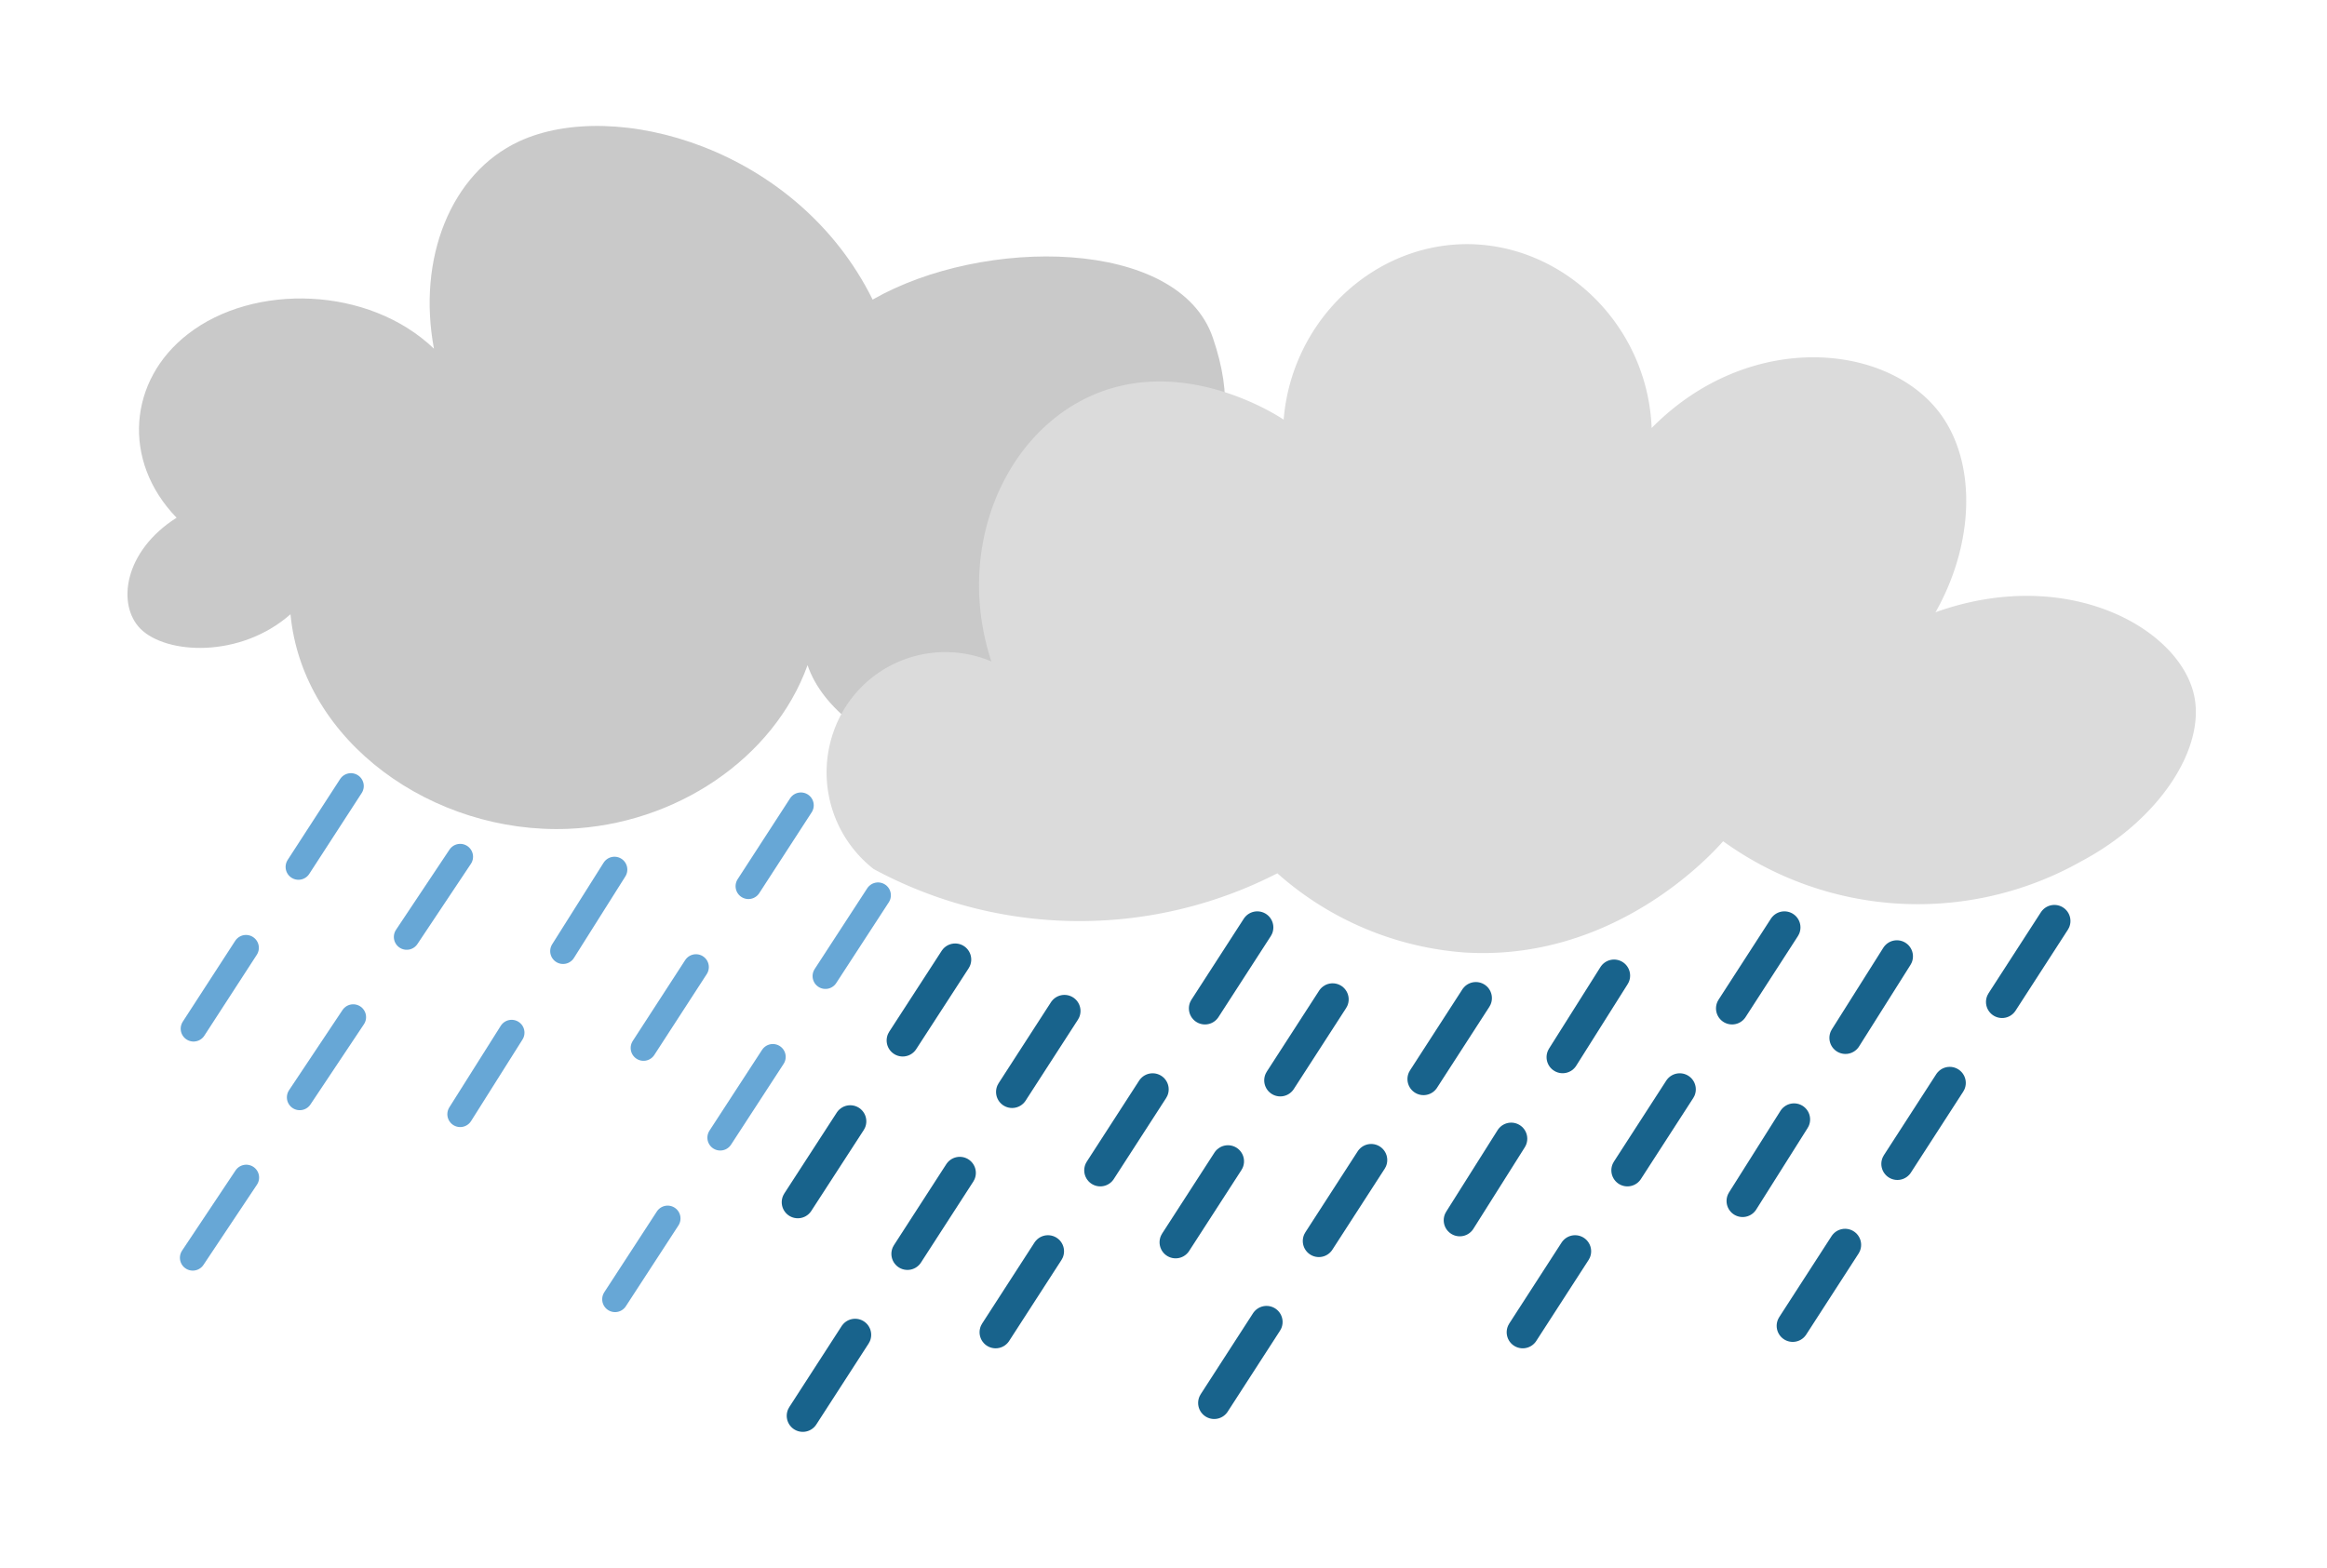<svg xmlns="http://www.w3.org/2000/svg" viewBox="0 0 362 244"><defs><style>.cls-1,.cls-3,.cls-5{fill:none;}.cls-2{fill:#c9c9c9;}.cls-3{stroke:#18638c;stroke-width:5px;}.cls-3,.cls-5{stroke-linecap:round;stroke-miterlimit:10;stroke-dasharray:15;}.cls-4{fill:#dbdbdb;}.cls-5{stroke:#67a7d6;stroke-width:4px;}</style></defs><title>Rain</title><g id="Layer_2" data-name="Layer 2"><g id="Layer_1-2" data-name="Layer 1"><rect class="cls-1" width="362" height="244"/><path class="cls-2" d="M27.47,80.56C18.88,71.68,20,59.14,29.21,52c10.26-8,28.17-7.46,38.3,2.26-2.63-14,2.6-27.32,13.24-32.26,14.78-6.88,43.29.92,55,24.62,17.16-9.84,47.61-9.68,52.93,5.94,6.27,18.4-3.48,26.61-23,30,16.71,13,18.8,28,4.52,35.66-13.71,7.34-40-1.14-44.57-14.72-5.27,14.58-20.56,24.8-37.26,25.47-21,.85-41.29-13.52-43.18-33.39-7.8,6.87-19.31,6.28-23.34,2.26C18.14,94.09,19.27,85.76,27.47,80.56Z"/><line class="cls-3" x1="148.59" y1="149.31" x2="119.09" y2="194.81"/><line class="cls-3" x1="165.59" y1="157.31" x2="123.59" y2="222.31"/><line class="cls-3" x1="195.59" y1="144.31" x2="153.59" y2="209.31"/><line class="cls-3" x1="223.59" y1="130.31" x2="181.59" y2="195.31"/><line class="cls-3" x1="229.59" y1="155.31" x2="187.59" y2="220.31"/><path class="cls-4" d="M324,133.9c11.95-6.43,19.07-17.42,17.34-25.63-2.22-10.51-19.75-20.35-40.24-13,6.07-10.75,6.43-23.29.66-31-8.27-11-29.8-12.9-44.82,2.33C256.28,50.3,242.79,37.6,227.49,38c-14.28.39-26.55,12.12-27.8,27.3-.65-.45-15.95-10.59-30.75-3.33-13.21,6.48-20.29,24-14.72,40.95a18.4,18.4,0,0,0-23.23,8,19.1,19.1,0,0,0,4.91,24.3,67.38,67.38,0,0,0,62.81.67,49.27,49.27,0,0,0,29.11,12.32c23.11,1.44,38.21-15,40.24-17.31a51.75,51.75,0,0,0,55.93,3Z"/><line class="cls-3" x1="251.09" y1="151.81" x2="222.09" y2="197.81"/><line class="cls-3" x1="277.59" y1="144.31" x2="235.59" y2="209.31"/><line class="cls-3" x1="319.59" y1="143.31" x2="277.59" y2="208.31"/><line class="cls-3" x1="295.09" y1="148.81" x2="266.09" y2="194.81"/><line class="cls-5" x1="54.59" y1="122.31" x2="25.09" y2="167.81"/><line class="cls-5" x1="71.59" y1="133.31" x2="29.59" y2="196.31"/><line class="cls-5" x1="95.59" y1="135.31" x2="66.59" y2="181.31"/><line class="cls-5" x1="124.59" y1="125.31" x2="95.09" y2="170.81"/><line class="cls-5" x1="136.59" y1="139.31" x2="95.59" y2="202.31"/></g></g></svg>